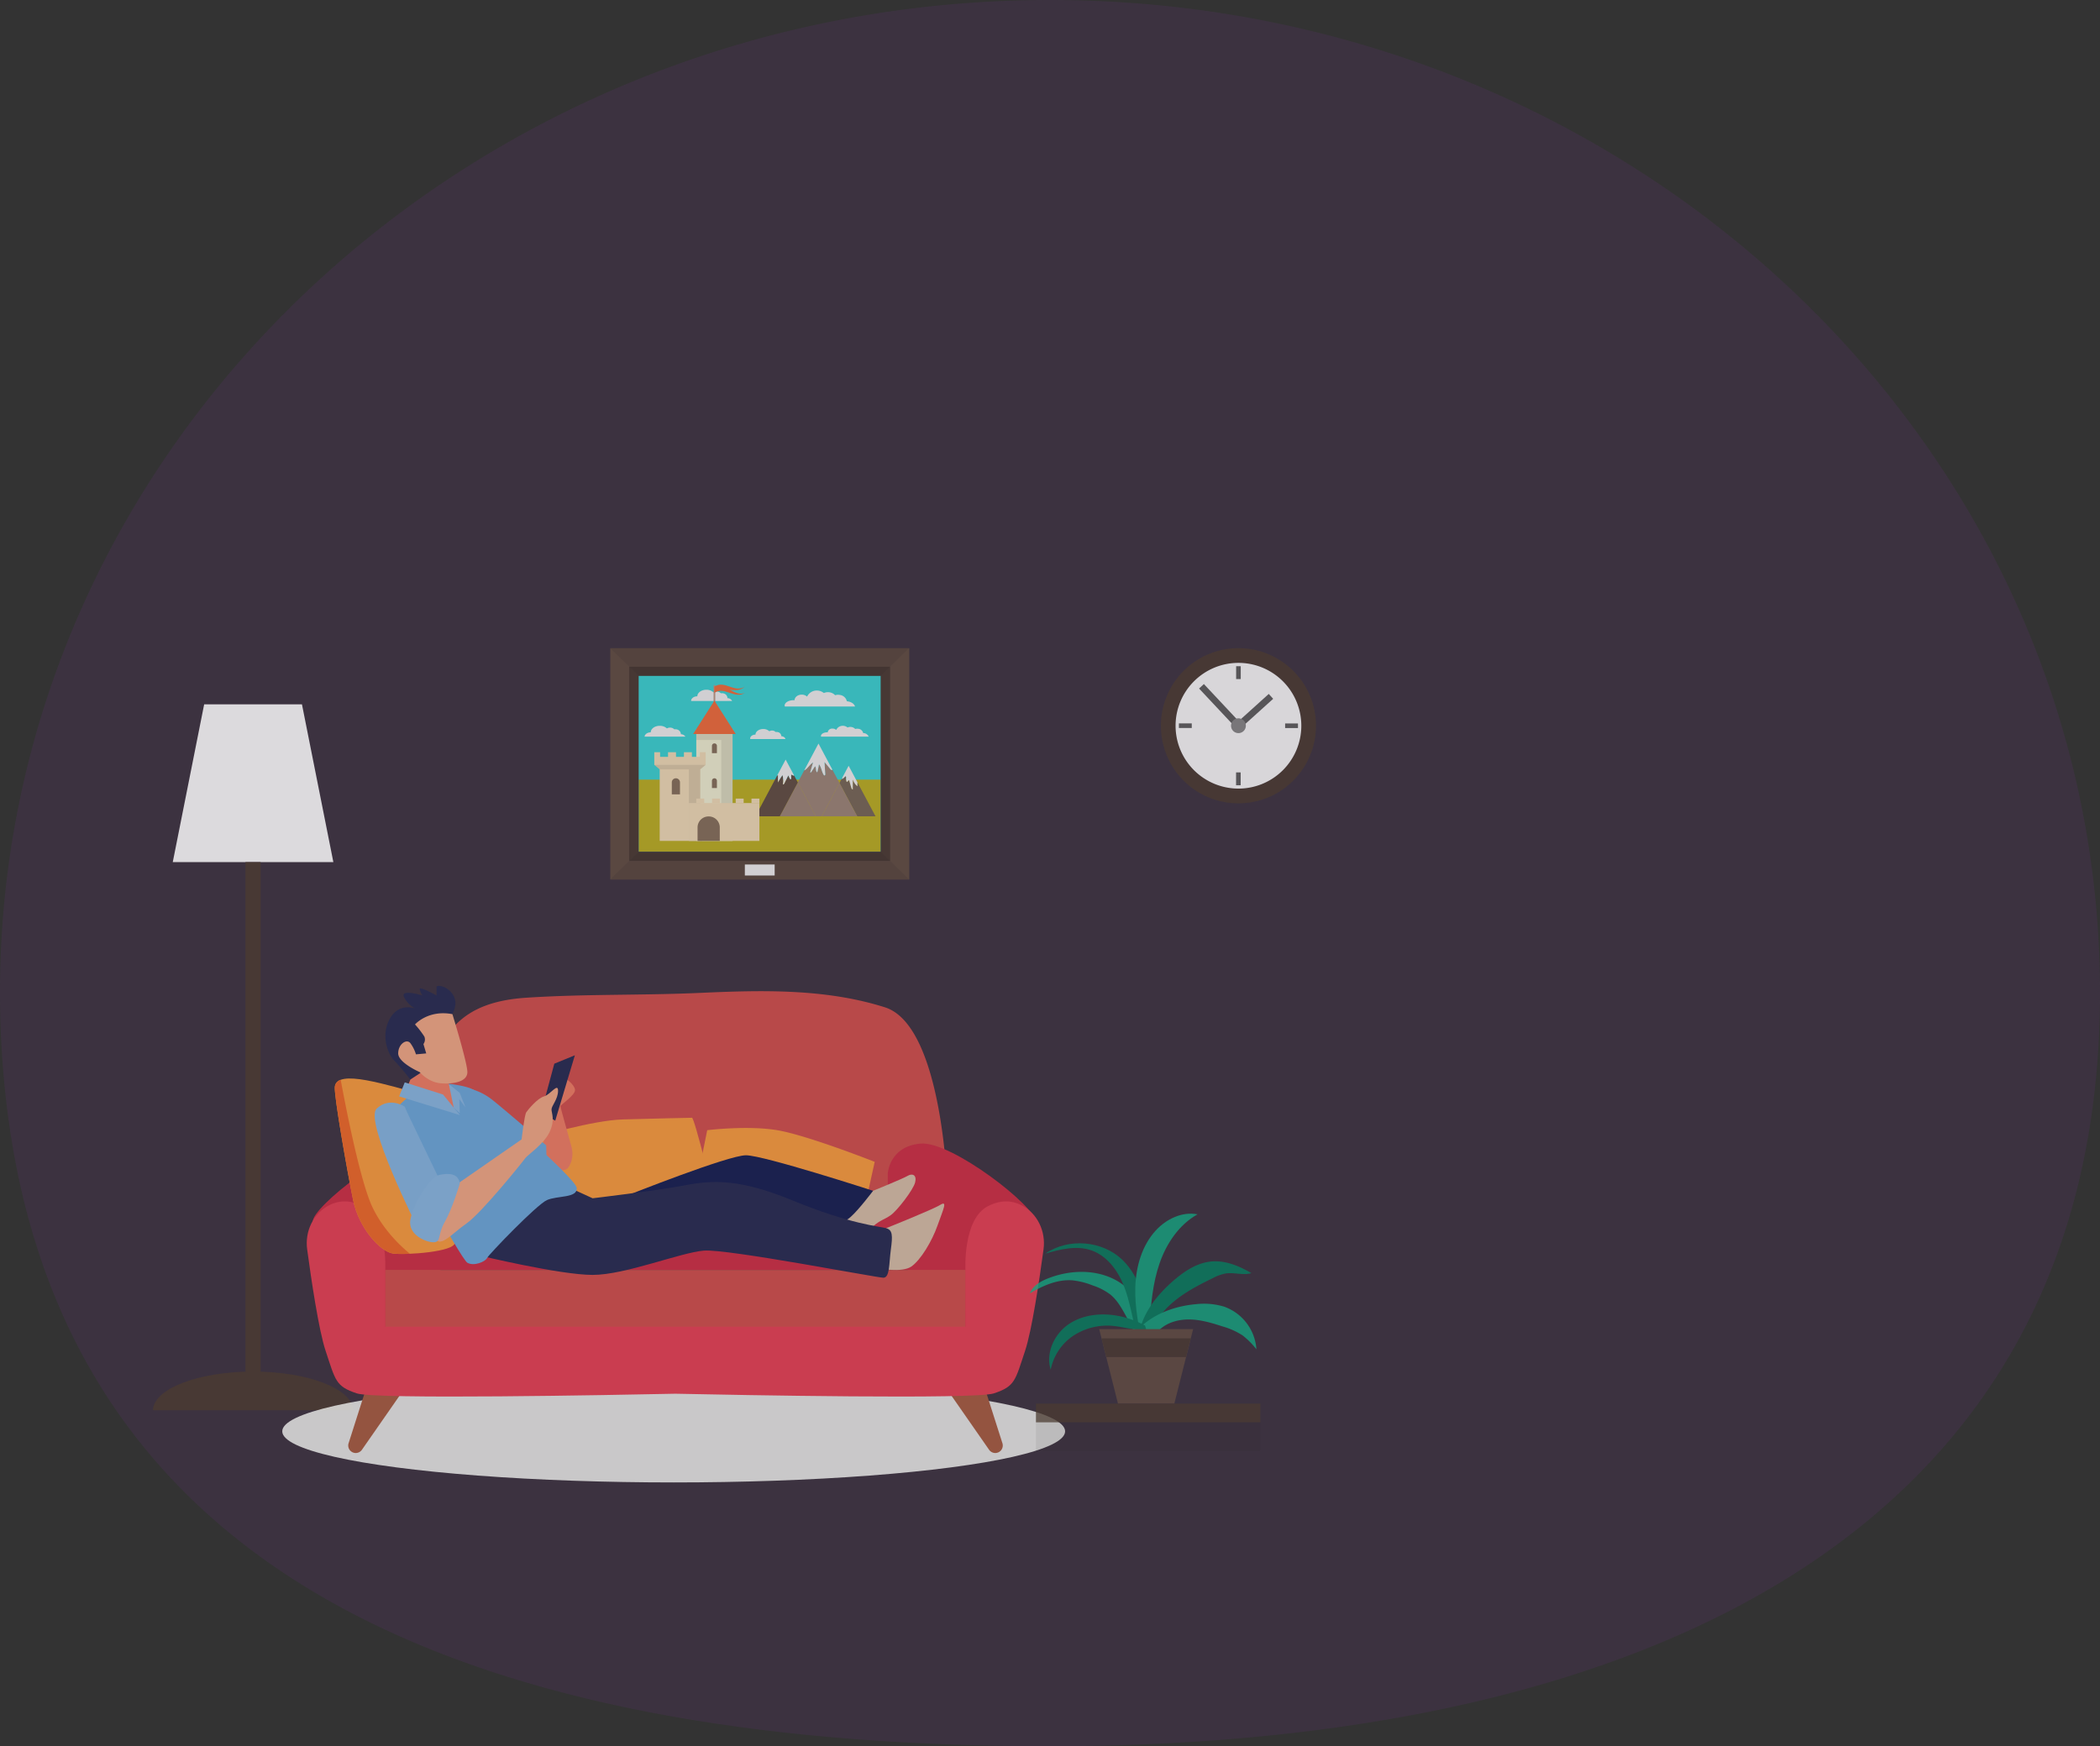 <svg xmlns="http://www.w3.org/2000/svg" width="975" height="810.899" viewBox="0 0 975 810.899">
  <rect x="0" y="0" width="975" height="810.899" fill="#333333" stroke="none"/>
  <g id="Group_201" data-name="Group 201" transform="translate(-2403 136)">
    <path id="Path_587" data-name="Path 587" d="M487.5,0C756.739,0,975,206.366,975,460.931S756.739,810.9,487.5,810.9c-250.659,0-457.134-67.9-484.46-298.2A440.026,440.026,0,0,1,0,460.931C0,206.366,218.261,0,487.5,0Z" transform="translate(2403 -136)" fill="#7a2d9a" opacity="0.133"/>
    <g id="Group_197" data-name="Group 197" transform="translate(2474 191.087)" opacity="0.819">
      <path id="Path_98" data-name="Path 98" d="M109.817,126.223H35.253l14.579-73.26H95.238Z" transform="translate(-26.042 -52.963)" fill="#fff"/>
      <rect id="Rectangle_22" data-name="Rectangle 22" width="7.038" height="239.09" transform="translate(42.974 73.26)" fill="#4a3a31"/>
      <path id="Path_99" data-name="Path 99" d="M122.942,249.087c-.268-9.939-20.969-17.967-46.494-17.967s-46.224,8.028-46.492,17.967Z" transform="translate(-29.957 78.717)" fill="#4a3a31"/>
    </g>
    <g id="Group_199" data-name="Group 199" transform="translate(2534.043 321.831)" opacity="0.818">
      <ellipse id="Ellipse_4" data-name="Ellipse 4" cx="181.738" cy="23.74" rx="181.738" ry="23.74" transform="translate(0 183.105)" fill="#e8e9e6"/>
      <g id="Group_14" data-name="Group 14" transform="translate(11.373 2.461)">
        <path id="Path_70" data-name="Path 70" d="M601.415,574.041s-1.976-76.459-29.007-85.029c-27.571-8.742-57.029-8-85.581-6.71-26.933,1.22-54.075.479-80.936,2.254-29.578,1.956-40.53,15.533-47.051,42.879a227.9,227.9,0,0,0-5.917,46.6l-6.59,19.774H608.007Z" transform="translate(-303.963 -481.524)" fill="#d34e4b"/>
        <path id="Path_71" data-name="Path 71" d="M389.026,558.787V541.65s-.659-12.523-15.16-13.843-54.048,29.662-53.389,36.254S328.385,617.45,333,619.428s16.478,11.2,27.025,5.931S389.026,558.787,389.026,558.787Z" transform="translate(-317.656 -457.041)" fill="#d12d43"/>
        <path id="Path_72" data-name="Path 72" d="M495.015,558.787V541.65s.659-12.523,15.16-13.843,54.048,29.662,53.389,36.254-7.909,53.389-12.523,55.367-16.478,11.2-27.025,5.931S495.015,558.787,495.015,558.787Z" transform="translate(-225.245 -457.041)" fill="#d12d43"/>
        <path id="Path_73" data-name="Path 73" d="M377.387,548.734a31.41,31.41,0,0,1-3.467,3.086c-8.865,7.314-31.467,24.6-31.467,24.6H612.038l-36.252-29.66Z" transform="translate(-306.016 -446.988)" fill="#d12d43"/>
        <path id="Path_74" data-name="Path 74" d="M342.453,566.149v27.245h269.4l.185-27.245Z" transform="translate(-306.016 -436.72)" fill="#d34e4b"/>
        <path id="Path_75" data-name="Path 75" d="M339.828,601.489l-8.436,26.435a3.485,3.485,0,0,0,3.32,4.544h0a3.487,3.487,0,0,0,2.862-1.494l20.052-28.825Z" transform="translate(-311.961 -418.01)" fill="#a75b40"/>
        <path id="Path_76" data-name="Path 76" d="M530.457,601.489l8.438,26.435a3.485,3.485,0,0,1-3.32,4.544h0a3.487,3.487,0,0,1-2.862-1.494l-20.052-28.825Z" transform="translate(-215.903 -418.01)" fill="#a75b40"/>
        <path id="Path_77" data-name="Path 77" d="M650.255,547.011c-4.367-2.143-9.311-2.471-15.242.494-11.865,5.933-10.547,29.66-10.547,29.66v26.366h-269.4V577.165s1.318-23.727-10.545-29.66c-5.933-2.965-10.876-2.637-15.242-.494-7.585,3.72-11.592,12.22-10.46,20.591,1.857,13.736,5.368,37.549,8.563,47.134,4.614,13.843,4.614,16.48,14.5,19.774,8.575,2.86,118.8.759,147.882.151,29.081.607,139.307,2.709,147.884-.151,9.886-3.294,9.886-5.931,14.5-19.774,3.2-9.585,6.707-33.4,8.563-47.134C661.845,559.231,657.838,550.73,650.255,547.011Z" transform="translate(-318.629 -447.736)" fill="#e93f53"/>
      </g>
      <g id="Group_15" data-name="Group 15" transform="translate(24.391 0)">
        <path id="Path_78" data-name="Path 78" d="M392.789,565.6l-4.255-36.751s25.919-7.737,39.845-8.123,30.948-.774,32.109-.774,10.444,37.91,10.444,37.91-32.881,4.257-50.676,6.963S392.789,565.6,392.789,565.6Z" transform="translate(-294.637 -458.715)" fill="#fd9d3c"/>
        <path id="Path_79" data-name="Path 79" d="M435.664,560.449l7.349-36.364s18.569-2.32,32.5,0,45.262,14.7,45.262,14.7l-8.124,36.751s-30.174-.774-47.582-4.643A223.319,223.319,0,0,1,434.89,562" transform="translate(-270.095 -457.075)" fill="#fd9d3c"/>
        <path id="Path_80" data-name="Path 80" d="M498.061,544.731s13.887-5.642,16.057-6.945,4.341-.433,3.472,3.039-8.245,13.02-11.284,15.19-4.773,2.17-8.245,5.208-8.681,7.378-8.681,7.378l-13.02-8.247Z" transform="translate(-248.139 -449.579)" fill="#d8bfa7"/>
        <path id="Path_81" data-name="Path 81" d="M495.724,557.429s21.7-8.681,25.171-10.851,1.3,2.17-1.3,9.548-7.812,16.059-12.153,19.1-15.19.869-15.19.869Z" transform="translate(-239.726 -444.917)" fill="#d8bfa7"/>
        <path id="Path_82" data-name="Path 82" d="M418.665,550.008s46.872-18.664,55.119-18.664,59.025,16.493,59.025,16.493-6.511,8.679-10.417,12.151-11.284,5.209-11.284,5.209-38.626-13.454-51.647-13.454-34.72,1.736-34.72,1.736-12.587-.434-13.889-.434S418.665,550.008,418.665,550.008Z" transform="translate(-282.888 -452.686)" fill="#141d51"/>
        <path id="Path_83" data-name="Path 83" d="M371.4,573.484s37.759,9.114,52.949,9.114,40.8-10.416,51.647-11.284S556.286,583.9,559.324,583.9s2.6-6.509,3.472-13.02.869-9.114-2.169-9.981-16.493-1.737-43.835-13.022-39.929-8.68-51.647-6.509-40.8,5.642-40.8,5.642l-10.415-4.775s-15.625.869-21.7,4.34-22.568,26.474-22.568,26.474Z" transform="translate(-304.629 -448.386)" fill="#252a50"/>
        <path id="Path_84" data-name="Path 84" d="M361.974,513.89s-11.605-3.482-20.115-5.03-14.314-1.159-14.7,3.1,5.8,39.458,8.511,52.611,12.766,23.985,18.569,24.758,28.626-.774,28.626-5.029S361.974,513.89,361.974,513.89Z" transform="translate(-327.141 -465.029)" fill="#fd9d3c"/>
        <path id="Path_85" data-name="Path 85" d="M344.566,567.449C338.217,554,330.428,511.366,329.9,508.431a3.758,3.758,0,0,0-2.739,3.311c-.387,4.255,5.8,39.458,8.511,52.611s12.766,23.985,18.569,24.758a51.541,51.541,0,0,0,7.779.1C357.341,585.378,349.459,577.807,344.566,567.449Z" transform="translate(-327.141 -464.817)" fill="#f26926"/>
        <path id="Path_86" data-name="Path 86" d="M401.119,508.084s4,2.8,4.2,5.2-6.794,6.994-6.794,7.593,4.2,15.186,5.2,18.982,0,7.792-1.8,9.791-6.994.6-8.592-1.8-3.8-4-3-8.392,3-17.784,3.4-18.983S401.119,508.084,401.119,508.084Z" transform="translate(-293.777 -465)" fill="#f37e63"/>
        <path id="Path_87" data-name="Path 87" d="M369.044,511.351a28.023,28.023,0,0,1,8.592,4.4c4.2,3.2,25.577,21.579,25.577,21.579l.2,7.594-34.567-30.371Z" transform="translate(-305.061 -463.271)" fill="#6baadd"/>
        <path id="Path_88" data-name="Path 88" d="M352.654,515.649s-7.812,5.208-8.245,10.85,32.116,64.667,35.154,66.4,8.247-.434,9.114-2.17,23-24.739,27.777-26.909,14.322-.867,13.887-5.642-44.7-42.532-47.307-45.136-17.793-4.341-21.267-3.472S352.654,515.649,352.654,515.649Z" transform="translate(-318.001 -464.332)" fill="#6baadd"/>
        <path id="Path_89" data-name="Path 89" d="M362.231,509.719l5.114,4.091L370,520.56l-2.864-3.886.2,6.545-6.545-5.932Z" transform="translate(-309.321 -464.135)" fill="#89b9e4"/>
        <path id="Path_90" data-name="Path 90" d="M350.249,503.251a9.141,9.141,0,0,1,.434,7.812l-1.736,4.341,22.134,9.981-3.037-14.756Z" transform="translate(-315.596 -467.559)" fill="#f37e63"/>
        <path id="Path_91" data-name="Path 91" d="M371.455,496.075s5.208-5.642,3.037-10.85-8.245-6.076-8.245-4.773v3.9s-7.812-4.339-7.812-3.038a6.689,6.689,0,0,0,1.3,3.038s-9.983-3.038-8.68.434,5.208,5.642,5.208,5.642-7.378-3.037-11.719,4.775-.869,16.492,2.17,19.529,7.378,8.681,7.378,8.681l12.586-8.247-2.6-16.492Z" transform="translate(-319.007 -479.914)" fill="#252a50"/>
        <path id="Path_92" data-name="Path 92" d="M371.566,488.64s6.944,22.568,6.944,26.909-6.076,5.642-12.153,5.208-9.981-5.208-9.981-5.208-9.983-4.341-9.983-8.681,3.906-6.944,5.642-4.773a17.186,17.186,0,0,1,2.6,5.208l4.773-.434-1.3-4.339a3.593,3.593,0,0,0,.434-3.473,43.9,43.9,0,0,0-4.341-5.642S360.282,486.47,371.566,488.64Z" transform="translate(-316.948 -475.517)" fill="#f4aa85"/>
        <path id="Path_93" data-name="Path 93" d="M349.281,509.21l17.794,5.642,7.812,9.548-28.211-8.68Z" transform="translate(-316.798 -464.404)" fill="#89b9e4"/>
        <path id="Path_94" data-name="Path 94" d="M353.214,517.241s-6.944-4.773-13.02.869,19.1,55.554,19.1,55.554L370.574,553.7,354.517,520.28" transform="translate(-320.731 -461.151)" fill="#85b7e3"/>
        <path id="Path_95" data-name="Path 95" d="M389.81,527.455l6.076-22.568,9.548-3.906-9.114,30.381Z" transform="translate(-293.962 -468.761)" fill="#252a50"/>
        <path id="Path_96" data-name="Path 96" d="M365.345,557.373,397.9,534.8s1.3-11.284,2.17-12.586,5.208-6.511,8.245-7.378,6.511-6.511,6.511-2.6-3.039,6.944-3.039,8.681,1.736,4.773-.867,10.415-10.417,10.85-11.284,12.153-20.4,25.606-27.343,30.381-13.02,12.586-14.756,5.642S365.345,557.373,365.345,557.373Z" transform="translate(-311.162 -463.524)" fill="#f4aa85"/>
        <path id="Path_97" data-name="Path 97" d="M373.127,541.362s-3.472,11.719-6.945,17.795-1.736,9.114-4.773,9.548-12.586-3.037-11.284-10.415,9.114-19.965,13.454-20.832S372.258,536.588,373.127,541.362Z" transform="translate(-315.037 -449.683)" fill="#89b9e4"/>
      </g>
    </g>
    <g id="Group_198" data-name="Group 198" transform="translate(2941.997 165)" opacity="0.799">
      <path id="Path_100" data-name="Path 100" d="M431.355,72.358V72.4a33.8,33.8,0,0,1-1.711,8.014,12.577,12.577,0,0,1-.543,1.5,36.158,36.158,0,0,1-18.45,19.7c-.96.417-2,.835-3.005,1.21a33.092,33.092,0,0,1-5.3,1.419,23.058,23.058,0,0,1-2.964.459c-1.252.125-2.546.209-3.84.209s-2.546-.083-3.84-.209a24.244,24.244,0,0,1-2.963-.459,34.307,34.307,0,0,1-5.3-1.419c-1.043-.376-2.129-.835-3.13-1.294-.042,0-.085-.042-.127-.042-1-.5-1.962-1-2.88-1.544a32.219,32.219,0,0,1-6.72-5.134,28.952,28.952,0,0,1-3.381-3.757,10.539,10.539,0,0,1-1-1.379,30.024,30.024,0,0,1-3.381-5.843,30.408,30.408,0,0,1-1.294-3.214.319.319,0,0,1-.084-.209c-.334-1-.626-2.045-.876-3.089a27.6,27.6,0,0,1-.835-4.925v-.292c.084-.417.167-.877.25-1.294A36.123,36.123,0,0,1,378.011,45.56c.084-.083.124-.125.207-.125,0-.042.044-.042.085-.042a36.4,36.4,0,0,1,34.478,0c.042-.042.042,0,.083.042.082-.042.123.042.207.125a35.967,35.967,0,0,1,18.033,25.3A9.4,9.4,0,0,1,431.355,72.358Z" transform="translate(-359.561 -32.871)" fill="#383838" opacity="0.2"/>
      <g id="Group_19" data-name="Group 19" transform="translate(0 0)">
        <g id="Group_18" data-name="Group 18">
          <path id="Path_101" data-name="Path 101" d="M395.613,36.348A35.992,35.992,0,0,0,359.632,72.37V73.5c.042.793.083,1.586.167,2.379a27.6,27.6,0,0,0,.835,4.925c.25,1.043.543,2.087.876,3.089a.318.318,0,0,0,.084.209,30.407,30.407,0,0,0,1.294,3.214,30.024,30.024,0,0,0,3.381,5.843,10.535,10.535,0,0,0,1,1.379,28.951,28.951,0,0,0,3.381,3.757,32.218,32.218,0,0,0,6.72,5.134c.918.543,1.878,1.043,2.88,1.544.042,0,.085.042.127.042,1,.459,2.087.918,3.13,1.294a34.309,34.309,0,0,0,5.3,1.419,23.055,23.055,0,0,0,2.963.459c1.294.125,2.546.209,3.84.209s2.588-.083,3.84-.209a23.054,23.054,0,0,0,2.964-.459,33.093,33.093,0,0,0,5.3-1.419c1-.376,2.045-.793,3.005-1.21a36.158,36.158,0,0,0,18.45-19.7,12.572,12.572,0,0,0,.543-1.5,33.8,33.8,0,0,0,1.711-8.014v-.042c.083-.668.125-1.336.167-2.045V73.5a10.191,10.191,0,0,0,.042-1.127A36,36,0,0,0,395.613,36.348ZM424.79,73.33V73.5a4.049,4.049,0,0,1-.042.71c-.042.584-.083,1.169-.167,1.753a3.178,3.178,0,0,1-.125.877A21.05,21.05,0,0,1,424,79.174a17.149,17.149,0,0,1-.71,2.5,15.064,15.064,0,0,1-.71,1.92l-.042.042a2.55,2.55,0,0,1-.209.5,4.806,4.806,0,0,1-.5,1.043c-.209.5-.459.96-.71,1.461-.167.292-.334.584-.5.835-.376.584-.751,1.169-1.169,1.753a25.536,25.536,0,0,1-1.628,2.087,26.668,26.668,0,0,1-3.631,3.55,10.874,10.874,0,0,1-1.379,1.042,6.554,6.554,0,0,1-1.294.92,27.6,27.6,0,0,1-4.8,2.5,24.417,24.417,0,0,1-2.63.96c-.877.25-1.795.5-2.713.668a4.538,4.538,0,0,1-1.085.167,24.968,24.968,0,0,1-4.675.417,26.312,26.312,0,0,1-4.8-.417,7.7,7.7,0,0,1-.96-.167c-.918-.167-1.837-.417-2.713-.668a24.416,24.416,0,0,1-2.63-.96,22.811,22.811,0,0,1-2.5-1.169,21.411,21.411,0,0,1-2.089-1.21c-.5-.334-1-.668-1.5-1.045a10.834,10.834,0,0,1-1.376-1.042,22.08,22.08,0,0,1-2.047-1.88,16.459,16.459,0,0,1-1.837-2,25.257,25.257,0,0,1-2-2.713,14.214,14.214,0,0,1-1.21-2,20.128,20.128,0,0,1-1.21-2.546.153.153,0,0,1-.042-.125,12.182,12.182,0,0,1-.876-2.337c-.25-.835-.5-1.67-.668-2.5a4.546,4.546,0,0,1-.209-1.085,14.331,14.331,0,0,1-.334-2.337c-.083-.584-.125-1.21-.167-1.837V72.37a29.023,29.023,0,0,1,8.556-20.621,23.876,23.876,0,0,1,3.3-2.838c0-.042.044-.042.085-.042a29.015,29.015,0,0,1,34.478,0c.042-.042.042,0,.083.042a26.837,26.837,0,0,1,3.339,2.838,29.023,29.023,0,0,1,8.556,20.621A7.078,7.078,0,0,1,424.79,73.33Z" transform="translate(-359.632 -36.348)" fill="#4a3a31"/>
          <path id="Path_102" data-name="Path 102" d="M392.737,40.272a29.193,29.193,0,1,0,29.193,29.191A29.194,29.194,0,0,0,392.737,40.272Z" transform="translate(-356.742 -33.448)" fill="#fff"/>
          <rect id="Rectangle_23" data-name="Rectangle 23" width="20.352" height="3.055" transform="matrix(0.742, -0.67, 0.67, 0.742, 34.97, 34.884)" fill="#5e5e5e"/>
          <rect id="Rectangle_24" data-name="Rectangle 24" width="3.054" height="25.104" transform="translate(17.715 18.742) rotate(-43.136)" fill="#5e5e5e"/>
          <path id="Path_103" data-name="Path 103" d="M385.226,58.518a3.436,3.436,0,1,1-3.436-3.437A3.438,3.438,0,0,1,385.226,58.518Z" transform="translate(-345.795 -22.502)" fill="#878787"/>
          <rect id="Rectangle_25" data-name="Rectangle 25" width="2.138" height="5.972" transform="translate(34.893 57.688)" fill="#5e5e5e"/>
          <rect id="Rectangle_26" data-name="Rectangle 26" width="5.973" height="2.139" transform="translate(8.35 34.927)" fill="#5e5e5e"/>
        </g>
        <rect id="Rectangle_27" data-name="Rectangle 27" width="2.139" height="5.972" transform="translate(34.925 8.373)" fill="#5e5e5e"/>
        <rect id="Rectangle_28" data-name="Rectangle 28" width="5.972" height="2.138" transform="translate(57.666 34.96)" fill="#5e5e5e"/>
      </g>
    </g>
    <g id="Group_200" data-name="Group 200" transform="translate(2881.128 427.607)" opacity="0.756">
      <g id="Group_22" data-name="Group 22" transform="translate(0 0)">
        <path id="Path_104" data-name="Path 104" d="M130.852,88.272a28.089,28.089,0,0,0-8.191-4.216,35.314,35.314,0,0,0-9.41-2.374c-6.988-.534-13.748,2.5-19.783,6.059,1.313-3.492,4.894-5.556,8.363-6.927,9.647-3.816,20.89-4.374,30.248.1s16.264,14.494,15.536,24.842c-.16,2.27-.948,4.864-3.076,5.67a159.136,159.136,0,0,0-7.15-14.5C135.617,93.755,133.676,90.569,130.852,88.272Z" transform="translate(-93.468 -50.727)" fill="#12a881"/>
        <path id="Path_105" data-name="Path 105" d="M140,112.029c-2.1-7.412-3.158-15.137-6-22.3s-7.92-13.955-15.223-16.4c-6.814-2.283-14.254-.433-21.149,1.584,10.657-7.388,26.475-6.092,35.788,2.934,6.195,6,9.315,14.492,11.264,22.9.537,2.315,1,4.751.37,7.045S142.368,112.159,140,112.029Z" transform="translate(-90.398 -56.366)" fill="#038261"/>
        <path id="Path_106" data-name="Path 106" d="M125.278,124.591c-1.957-9.327-3.925-18.76-3.633-28.285s3.07-19.3,9.518-26.316c4.894-5.325,12.273-8.859,19.372-7.475-8.57,4.79-14.423,13.5-17.631,22.776s-4.045,19.189-4.633,28.989C128.052,117.927,127.737,121.89,125.278,124.591Z" transform="translate(-72.663 -62.214)" fill="#12a881"/>
        <path id="Path_107" data-name="Path 107" d="M122.422,113.464c-.209-11.516,7.409-21.755,16.087-29.329,5.127-4.475,11.1-8.515,17.875-9.123,6.525-.584,12.908,2.1,18.558,5.414-3.84,1.139-8-.452-11.956.157a21.325,21.325,0,0,0-5.96,2.17c-10.694,5.172-21.915,11.341-27.17,21.993C128.088,108.327,126.371,112.883,122.422,113.464Z" transform="translate(-72.071 -52.813)" fill="#038261"/>
        <path id="Path_108" data-name="Path 108" d="M164.216,87.6a22.6,22.6,0,0,1,15,19.8,36.1,36.1,0,0,0-6.475-6.475,34.308,34.308,0,0,0-9.4-4.184c-4.923-1.6-9.962-3.094-15.136-3.183s-10.576,1.393-14.249,5.04c-3.379,3.353-5.779,8.683-10.525,9.049-1.673.129-3.687-.887-3.649-2.563a3.771,3.771,0,0,1,.65-1.77c6.139-10.423,18.551-15.774,30.6-16.838A32.513,32.513,0,0,1,164.216,87.6Z" transform="translate(-74.015 -44.43)" fill="#12a881"/>
        <path id="Path_109" data-name="Path 109" d="M143.66,96.039q-.258-.879-.518-1.757a42.315,42.315,0,0,0-13.071-4.595c-7.819-1.367-16.336-.348-22.795,4.264S96.988,107.2,99.337,114.778a24.755,24.755,0,0,1,10.605-15.84,28.59,28.59,0,0,1,18.666-4.466C133.646,94.987,138.646,96.745,143.66,96.039Z" transform="translate(-89.645 -42.322)" fill="#038261"/>
        <g id="Group_21" data-name="Group 21" transform="translate(32.214 53.613)">
          <path id="Path_110" data-name="Path 110" d="M146.871,127.655H120.716l-8.726-34.614H155.6Z" transform="translate(-111.991 -93.041)" fill="#634e42"/>
          <path id="Path_111" data-name="Path 111" d="M151.868,104.2l2.192-8.7H112.611l2.192,8.7Z" transform="translate(-111.533 -91.223)" fill="#4a3a31"/>
        </g>
      </g>
      <rect id="Rectangle_29" data-name="Rectangle 29" width="104.192" height="8.694" transform="translate(2.853 88.21)" fill="#4a3a31"/>
      <rect id="Rectangle_30" data-name="Rectangle 30" width="104.192" height="13.258" transform="translate(2.853 96.904)" fill="#1d1d1b" opacity="0.1"/>
    </g>
    <g id="Group_196" data-name="Group 196" transform="translate(2686.346 165)" opacity="0.765">
      <rect id="Rectangle_31" data-name="Rectangle 31" width="127.882" height="95.034" transform="translate(3.816 6.517)" fill="#38e0e0"/>
      <rect id="Rectangle_32" data-name="Rectangle 32" width="112.346" height="33.457" transform="translate(13.177 61.052)" fill="#c5b91e"/>
      <path id="Path_112" data-name="Path 112" d="M176.442,23.117v107.46h138.8V23.117Zm126.545,95.77H188.605V34.74H302.987Z" transform="translate(-176.441 -23.117)" fill="#634e42"/>
      <path id="Path_113" data-name="Path 113" d="M298.247,102.192v.39a5.137,5.137,0,0,1,1.017-.151v-.323C298.943,102.142,298.6,102.175,298.247,102.192Zm0,0v.39a5.137,5.137,0,0,1,1.017-.151v-.323C298.943,102.142,298.6,102.175,298.247,102.192Zm0,0v.39a5.137,5.137,0,0,1,1.017-.151v-.323C298.943,102.142,298.6,102.175,298.247,102.192ZM181.472,28.069v90.154h121.2V28.069Zm116.775,85.9H185.9V32.328H298.247Zm0-11.774v.39a5.137,5.137,0,0,1,1.017-.151v-.323C298.943,102.142,298.6,102.175,298.247,102.192Zm0,0v.39a5.137,5.137,0,0,1,1.017-.151v-.323C298.943,102.142,298.6,102.175,298.247,102.192Zm0,0v.39a5.137,5.137,0,0,1,1.017-.151v-.323C298.943,102.142,298.6,102.175,298.247,102.192Z" transform="translate(-172.724 -19.457)" fill="#4a3a31"/>
      <path id="Path_114" data-name="Path 114" d="M315.152,23.117l-13.2,12.86H189.624L176.442,23.134v-.017Z" transform="translate(-176.442 -23.117)" fill="#1d1d1b" opacity="0.1"/>
      <path id="Path_115" data-name="Path 115" d="M315.238,90.408h-138.8v-.085l.017-.017,2.68-2.629.882-.848,2.24-2.189,3-2.918,2.715-2.647.628-.611,1.018-1H301.97l.254.255.763.746.577.56L306.11,81.5l.221.221.339.322.9.865.068.085.7.679,5.276,5.14.237.237Z" transform="translate(-176.442 17.052)" fill="#1d1d1b" opacity="0.1"/>
      <g id="Group_24" data-name="Group 24" transform="translate(67.404 44.288)">
        <path id="Path_116" data-name="Path 116" d="M245.98,60.167l8.386,15.767H245.86l-8.231-15.482,1.294-2.431-.082.626a9.14,9.14,0,0,0,1.569-1.339c.3.033.336.449.313.751a5.335,5.335,0,0,0,.089,1.449c.026.148.082.318.23.362s.313-.077.428-.2c.2-.209.407-.417.61-.631q.485,1.711.976,3.414c.122.416.313.91.741.993q.01-2.337.028-4.676a6.43,6.43,0,0,0,2.136,3.2A8.941,8.941,0,0,1,245.98,60.167Z" transform="translate(-198.621 -42.134)" fill="#7b6a58"/>
        <path id="Path_117" data-name="Path 117" d="M241.127,59.116,249.359,74.6H232.9Z" transform="translate(-202.119 -40.798)" fill="#a48a7b"/>
        <path id="Path_118" data-name="Path 118" d="M245.465,62.229a8.941,8.941,0,0,0-.021,1.805,6.43,6.43,0,0,1-2.136-3.2q-.016,2.337-.028,4.676c-.428-.083-.619-.577-.741-.993q-.493-1.706-.976-3.414c-.2.214-.407.423-.61.631-.115.12-.268.252-.428.2s-.2-.214-.23-.362a5.333,5.333,0,0,1-.089-1.449c.023-.3-.01-.718-.313-.751a9.14,9.14,0,0,1-1.569,1.339l.082-.626,2.958-5.565Z" transform="translate(-198.105 -44.196)" fill="#fff"/>
        <path id="Path_119" data-name="Path 119" d="M242.519,57l3.332,6.263-8.233,15.482h-2.744L226.505,63l2.976-5.6c1.668-.8,2.508-2.755,4.115-3.677q-.665,2.272-1.334,4.543c.144.2.445-.016.577-.219.553-.861,1.113-1.718,1.668-2.579.685.779.132,2.3,1.026,2.826a34.266,34.266,0,0,0,.8-3.72c1.163,1.367,1.212,3.374,2.19,4.878.092.143.224.3.395.29.275-.016.341-.384.323-.657-.115-1.861-.224-3.722-.341-5.583.939,1.13,1.871,2.263,2.81,3.391.186.226.522.463.725.259A.344.344,0,0,0,242.519,57Z" transform="translate(-206.843 -44.943)" fill="#a48a7b"/>
        <path id="Path_120" data-name="Path 120" d="M230.062,58.968l8.369,15.739H221.693Z" transform="translate(-210.399 -40.908)" fill="#a48a7b"/>
        <path id="Path_121" data-name="Path 121" d="M237.254,63.1c-.977-1.5-1.026-3.511-2.19-4.878a34.266,34.266,0,0,1-.8,3.72c-.894-.522-.341-2.047-1.026-2.826-.555.861-1.115,1.718-1.668,2.579-.132.2-.433.423-.577.219q.668-2.27,1.334-4.543c-1.607.922-2.447,2.875-4.115,3.677l6.628-12.463,6.41,12.056a.343.343,0,0,1-.087.16c-.2.2-.539-.033-.725-.259-.939-1.129-1.871-2.261-2.81-3.391.117,1.861.226,3.722.341,5.583.017.273-.049.642-.323.657C237.479,63.393,237.346,63.24,237.254,63.1Z" transform="translate(-205.578 -48.583)" fill="#fff"/>
        <path id="Path_122" data-name="Path 122" d="M231.811,56.809a1.966,1.966,0,0,0,1.355.565l1.7,3.19L226.493,76.3H215.2l10-18.8c.155-.143.308-.285.461-.423q0,1.745-.005,3.49a24.83,24.83,0,0,1,2.1-3.409,9.516,9.516,0,0,1,.181,4.308c.285.122.543-.209.685-.489q.916-1.86,1.84-3.72a10.445,10.445,0,0,0,.729,1.553c.077.132.181.28.336.27.2-.012.263-.287.268-.5C231.8,58,231.806,57.4,231.811,56.809Z" transform="translate(-215.199 -42.503)" fill="#634e42"/>
        <path id="Path_123" data-name="Path 123" d="M227.562,59.726c-.005.593-.012,1.186-.017,1.777-.005.209-.066.483-.268.5-.155.01-.259-.137-.336-.27a10.444,10.444,0,0,1-.729-1.553q-.924,1.86-1.84,3.72c-.143.28-.4.61-.685.489a9.516,9.516,0,0,0-.181-4.308,24.832,24.832,0,0,0-2.1,3.409q.008-1.745.005-3.49c-.153.137-.306.28-.461.423l4.017-7.556,3.951,7.43A1.966,1.966,0,0,1,227.562,59.726Z" transform="translate(-210.95 -45.42)" fill="#fff"/>
      </g>
      <path id="Path_124" data-name="Path 124" d="M217.046,39.426a2.4,2.4,0,0,0-2.141-1.315,2.354,2.354,0,0,0-2.075-2.245,2.847,2.847,0,0,0-.964-.005,2.8,2.8,0,0,0-1.988-.807,2.937,2.937,0,0,0-1.457.374,4.854,4.854,0,0,0-3.308-1.207c-2.318-.007-4.2,1.355-4.209,3.04-1.588-.005-2.878.932-2.882,2.1,0,.024.017.045.019.07Z" transform="translate(-160.49 -14.91)" fill="#fff"/>
      <path id="Path_125" data-name="Path 125" d="M230.143,49.363c-.078-.678-.861-1.23-1.892-1.325a2.017,2.017,0,0,0-1.777-1.925,2.442,2.442,0,0,0-.826-.005,2.393,2.393,0,0,0-1.7-.69,2.5,2.5,0,0,0-1.249.32,4.152,4.152,0,0,0-2.835-1.035c-1.988-.005-3.6,1.16-3.609,2.605-1.36,0-2.466.8-2.47,1.8a1.246,1.246,0,0,0,.071.259Z" transform="translate(-148.843 -7.163)" fill="#fff"/>
      <path id="Path_126" data-name="Path 126" d="M254.866,48.888a2.728,2.728,0,0,0-2.567-1.659,2.571,2.571,0,0,0-2.254-2,3.229,3.229,0,0,0-1.452.09,2.98,2.98,0,0,0-1.736-.911,3.131,3.131,0,0,0-1.81.228,3.456,3.456,0,0,0-2.193-.79,3.35,3.35,0,0,0-3.092,1.913,2.512,2.512,0,0,0-1.687-.619,2.077,2.077,0,0,0-2.263,1.763c-.094-.007-.183-.017-.278-.019-1.574-.005-2.852.762-2.856,1.713a1.059,1.059,0,0,0,.1.29Z" transform="translate(-134.876 -7.796)" fill="#fff"/>
      <path id="Path_127" data-name="Path 127" d="M255.666,41.854c-.31-1.259-1.809-2.261-3.783-2.445a3.788,3.788,0,0,0-3.32-2.944,4.727,4.727,0,0,0-2.137.134,4.4,4.4,0,0,0-2.558-1.343,4.605,4.605,0,0,0-2.666.336,5.091,5.091,0,0,0-3.231-1.163,4.935,4.935,0,0,0-4.555,2.817,3.714,3.714,0,0,0-2.485-.913c-1.821-.005-3.3,1.153-3.334,2.6-.137-.009-.27-.026-.41-.026-2.317-.007-4.2,1.122-4.205,2.523a1.591,1.591,0,0,0,.141.426Z" transform="translate(-142.043 -14.757)" fill="#fff"/>
      <path id="Path_128" data-name="Path 128" d="M204.547,48.883a2.574,2.574,0,0,0-2.094-1.144,2.354,2.354,0,0,0-2.075-2.247,2.882,2.882,0,0,0-.962-.005,2.8,2.8,0,0,0-1.99-.807,2.926,2.926,0,0,0-1.456.374,4.849,4.849,0,0,0-3.31-1.205c-2.318-.007-4.2,1.353-4.209,3.038-1.539-.005-2.776.883-2.854,2Z" transform="translate(-169.673 -7.794)" fill="#fff"/>
      <rect id="Rectangle_33" data-name="Rectangle 33" width="13.844" height="5.112" transform="translate(62.476 100.454)" fill="#fff"/>
      <g id="Group_25" data-name="Group 25" transform="translate(20.433 16.932)">
        <rect id="Rectangle_34" data-name="Rectangle 34" width="0.784" height="11.439" transform="translate(27.528 0.216)" fill="#c69f8a"/>
        <rect id="Rectangle_35" data-name="Rectangle 35" width="16.852" height="52.008" transform="translate(19.494 20.565)" fill="#ffffde"/>
        <path id="Path_129" data-name="Path 129" d="M199.4,46.042v2.78h11.576V82.045h5.276v-36Z" transform="translate(-179.906 -23.105)" fill="#171715" opacity="0.1"/>
        <rect id="Rectangle_36" data-name="Rectangle 36" width="18.824" height="36.018" transform="translate(2.512 36.555)" fill="#ffe9c0"/>
        <path id="Path_130" data-name="Path 130" d="M212.038,50.9v5.856l-2.511,2.105H190.7l-2.512-2.105V50.9h2.7v2.16h3.682V50.9h3.7v2.16h3.682V50.9h3.7v2.16h3.682V50.9Z" transform="translate(-188.191 -19.513)" fill="#ffe9c0"/>
        <rect id="Rectangle_37" data-name="Rectangle 37" width="3.683" height="2.16" transform="translate(26.816 52.927)" fill="#ffe9c0"/>
        <rect id="Rectangle_38" data-name="Rectangle 38" width="3.683" height="2.16" transform="translate(37.798 52.927)" fill="#ffe9c0"/>
        <rect id="Rectangle_39" data-name="Rectangle 39" width="3.682" height="2.16" transform="translate(45.118 52.927)" fill="#ffe9c0"/>
        <path id="Path_131" data-name="Path 131" d="M188.191,54.269l2.512,2.105H204.25V89.6h5.276V56.374l2.511-2.105Z" transform="translate(-188.191 -17.024)" fill="#171715" opacity="0.1"/>
        <rect id="Rectangle_40" data-name="Rectangle 40" width="32.741" height="17.586" transform="translate(16.059 54.988)" fill="#ffe9c0"/>
        <rect id="Rectangle_41" data-name="Rectangle 41" width="3.682" height="2.16" transform="translate(19.494 52.927)" fill="#ffe9c0"/>
        <path id="Path_132" data-name="Path 132" d="M198.553,52.627l9.9-15.494,9.9,15.494Z" transform="translate(-180.531 -29.69)" fill="#ff6f39"/>
        <path id="Path_133" data-name="Path 133" d="M218.382,36.643c-4.713,3.165-9.424-3.163-14.137,0V33.766c4.713-3.163,9.424,3.165,14.137,0-2.356,2.063-4.713,1.751-7.069,1.44C213.669,36.476,216.026,37.747,218.382,36.643Z" transform="translate(-176.324 -32.853)" fill="#ff6f39"/>
        <path id="Path_134" data-name="Path 134" d="M196.658,65.313h-3.791V59.738a1.875,1.875,0,0,1,1.876-1.876h.036a1.878,1.878,0,0,1,1.878,1.876Z" transform="translate(-184.734 -14.369)" fill="#8a735b"/>
        <path id="Path_135" data-name="Path 135" d="M210.051,73.147v6.268H199.743V73.147a5.1,5.1,0,0,1,5.1-5.1h.1A5.1,5.1,0,0,1,210.051,73.147Z" transform="translate(-179.652 -6.84)" fill="#8a735b"/>
        <path id="Path_136" data-name="Path 136" d="M205.888,53.074h-2.306V49.683a1.14,1.14,0,0,1,1.141-1.141h.024a1.14,1.14,0,0,1,1.141,1.141Z" transform="translate(-176.815 -21.257)" fill="#8a735b"/>
        <path id="Path_137" data-name="Path 137" d="M205.888,62.393h-2.306V59a1.14,1.14,0,0,1,1.141-1.141h.024A1.14,1.14,0,0,1,205.888,59Z" transform="translate(-176.815 -14.369)" fill="#8a735b"/>
      </g>
    </g>
  </g>
</svg>
